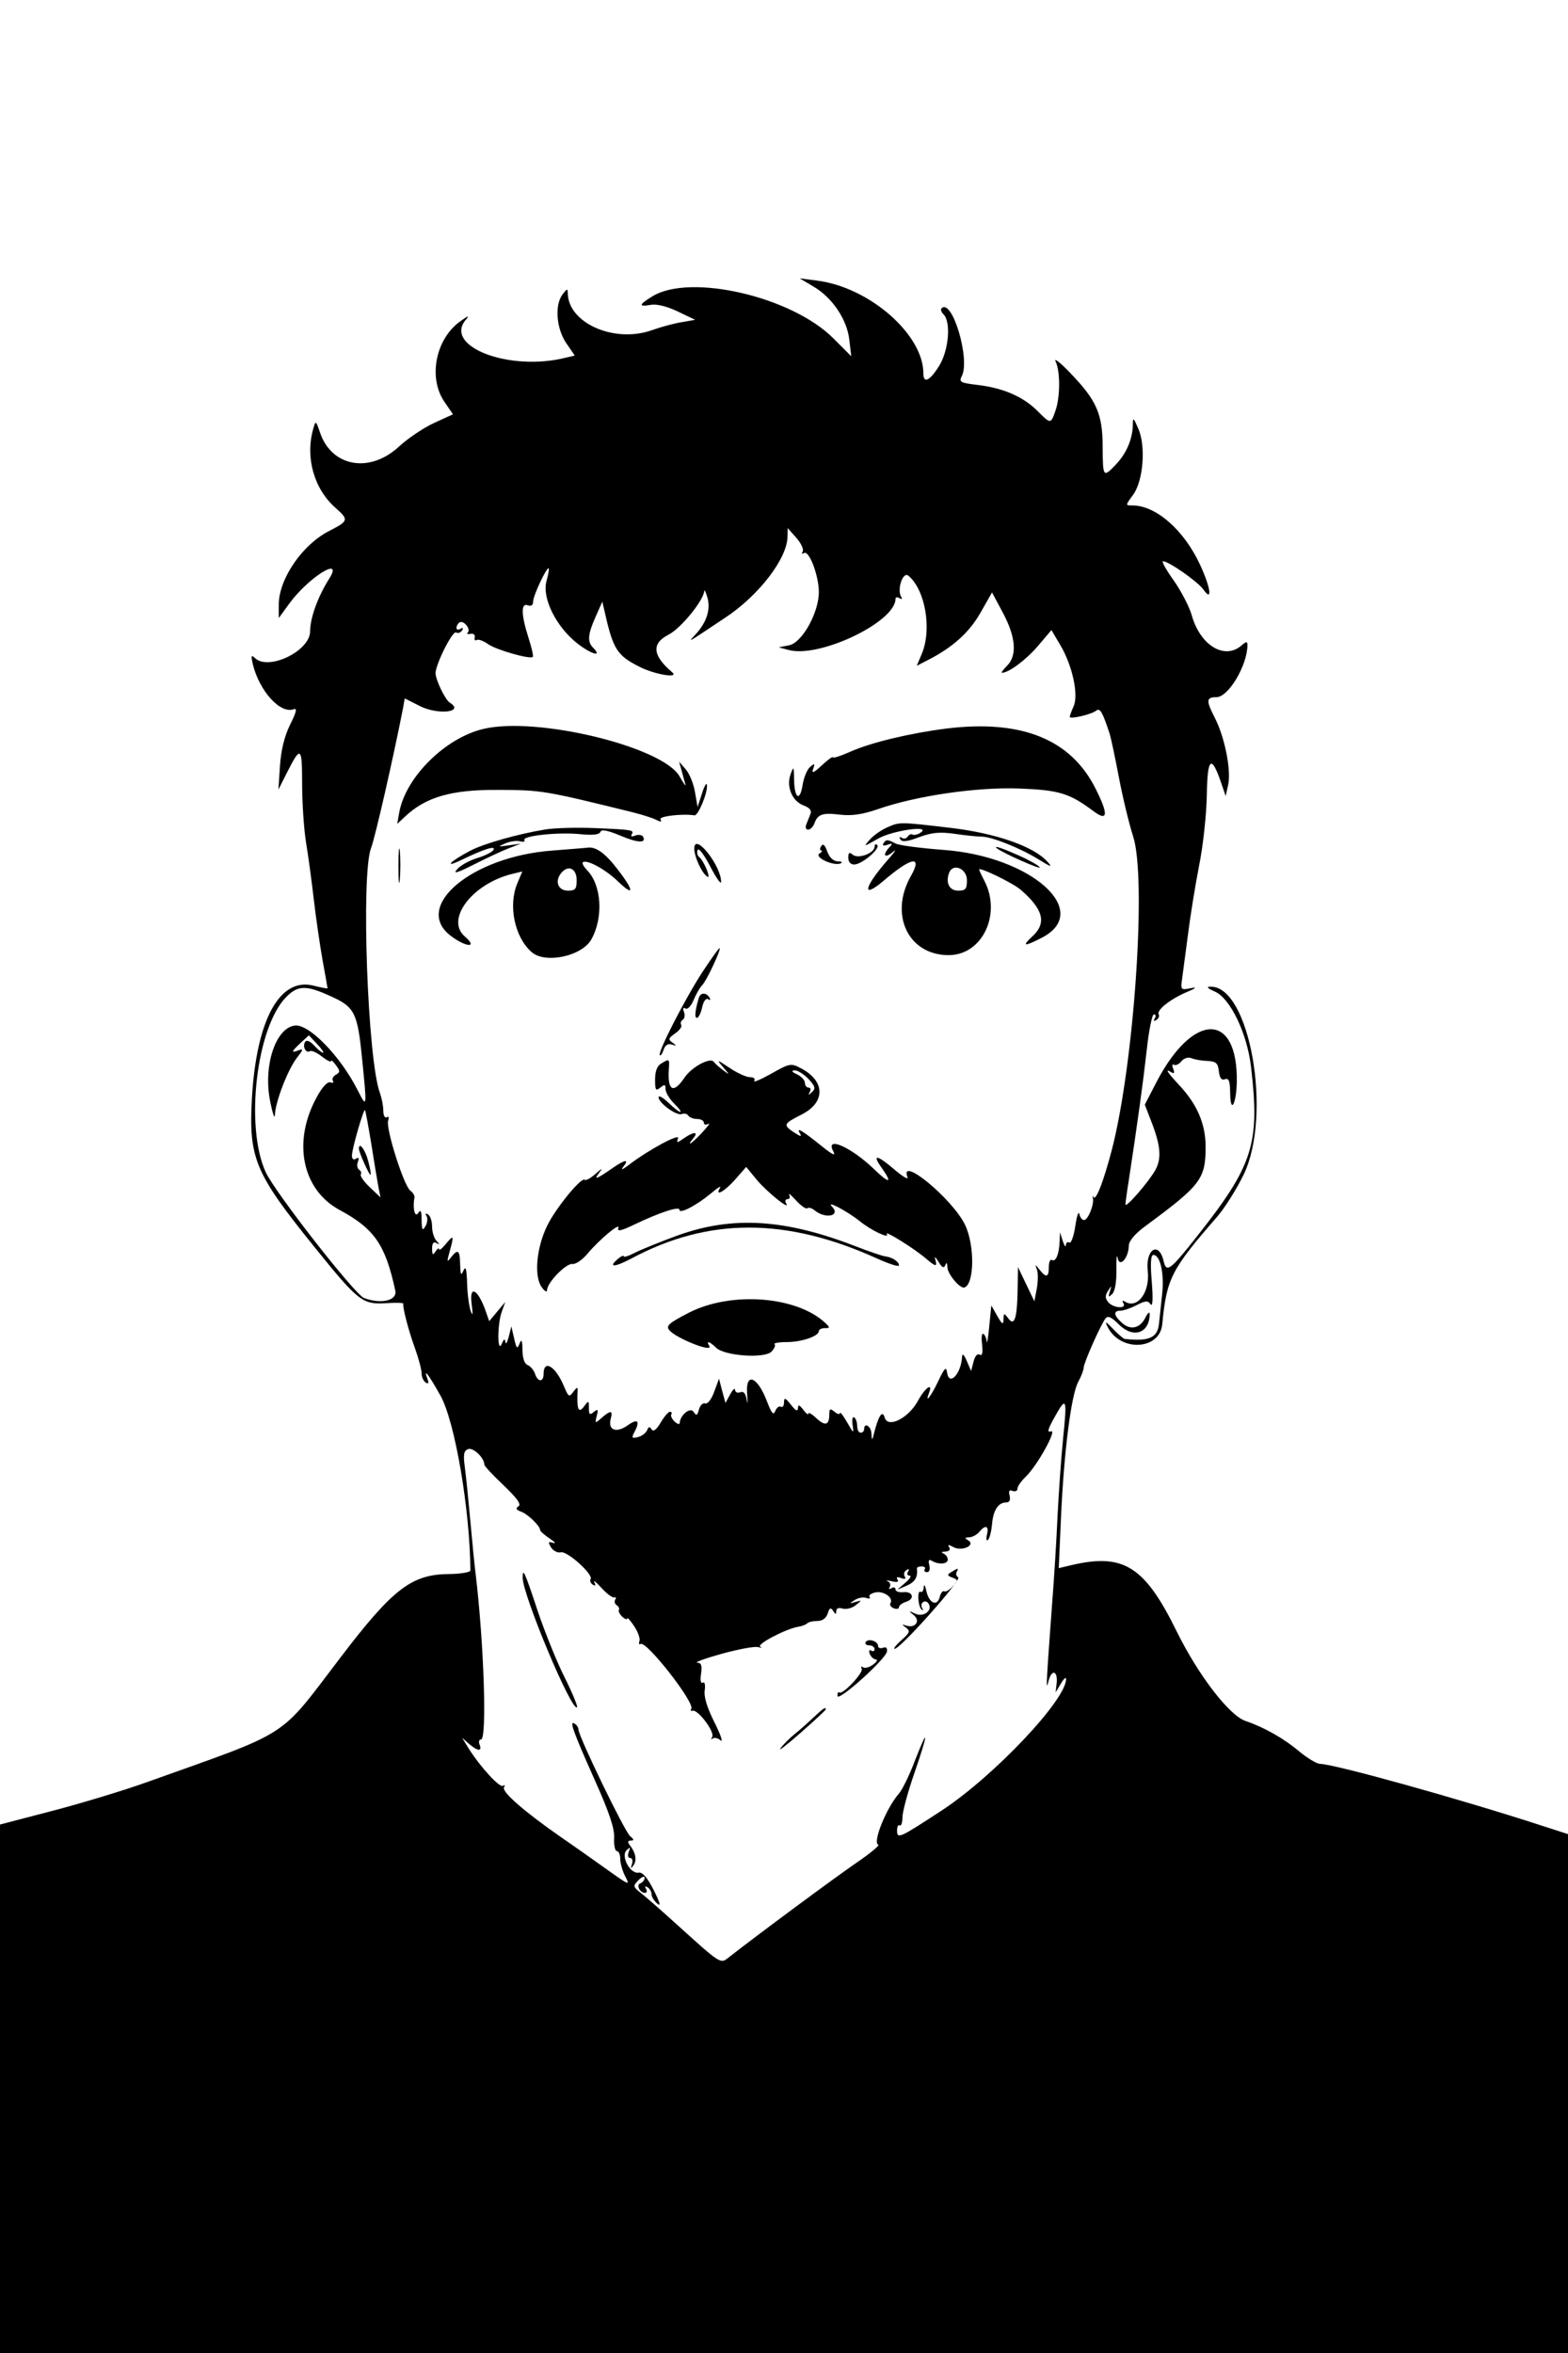 <?xml version="1.0" standalone="no"?>
<!DOCTYPE svg PUBLIC "-//W3C//DTD SVG 20010904//EN"
 "http://www.w3.org/TR/2001/REC-SVG-20010904/DTD/svg10.dtd">
<svg version="1.0" xmlns="http://www.w3.org/2000/svg"
 width="450pt" height="675pt" viewBox="0 0 450 675"
 preserveAspectRatio="xMidYMid meet">
<g transform="translate(0,675) scale(0.05,-0.05)"
fill="#000000" stroke="none">
<path d="M4669 11856 c108 -63 193 -189 206 -306 l11 -94 -104 104 c-238 238
-820 373 -1037 240 -79 -48 -82 -62 -10 -49 34 6 92 -8 155 -38 l100 -48 -80
-14 c-44 -7 -119 -28 -167 -45 -215 -77 -480 39 -484 210 0 30 -4 29 -30 -5
-46 -61 -36 -194 20 -278 l50 -73 -51 -12 c-324 -82 -707 65 -573 219 23 26
10 21 -38 -14 -138 -103 -179 -321 -87 -457 l50 -73 -109 -50 c-59 -27 -150
-88 -202 -136 -168 -155 -386 -115 -452 81 -24 70 -25 71 -39 22 -47 -164 4
-345 128 -454 77 -68 75 -75 -36 -132 -154 -78 -289 -274 -290 -422 l0 -78 59
81 c110 152 317 281 230 144 -65 -103 -109 -225 -109 -301 0 -113 -240 -229
-317 -153 -21 20 -23 13 -12 -35 37 -154 158 -288 235 -259 21 8 15 -17 -21
-89 -33 -67 -52 -147 -58 -236 l-9 -136 49 97 c79 156 87 151 87 -61 0 -108
10 -259 22 -336 13 -77 33 -225 45 -330 12 -104 35 -261 50 -347 16 -87 29
-160 29 -163 0 -3 -37 4 -81 15 -194 49 -327 -196 -353 -645 -19 -345 16 -430
356 -851 253 -314 278 -334 411 -326 57 4 103 3 102 -3 -5 -21 30 -155 67
-256 21 -58 38 -123 38 -144 0 -21 11 -44 23 -52 16 -10 20 -4 11 19 -26 69 5
29 74 -94 83 -148 169 -650 172 -1003 0 -11 -56 -20 -125 -21 -213 -2 -321
-85 -621 -479 -361 -473 -272 -415 -1114 -716 -137 -49 -383 -123 -545 -165
l-295 -77 0 -1516 0 -1516 4500 0 4500 0 0 1488 0 1489 -155 50 c-467 152
-1186 352 -1268 353 -18 0 -72 32 -119 71 -89 75 -200 138 -311 176 -93 33
-269 262 -392 511 -184 375 -305 452 -602 383 l-76 -18 13 294 c17 375 58 696
98 773 18 33 32 70 32 83 0 27 98 247 125 282 14 18 33 10 76 -33 83 -83 176
-53 178 58 0 17 -11 8 -25 -20 -31 -62 -86 -74 -135 -29 -47 42 -50 69 -8 69
17 0 59 14 93 32 51 26 65 27 80 5 12 -17 15 29 7 128 -9 104 -6 155 9 155 40
0 64 -108 50 -230 -7 -66 -15 -142 -18 -168 -9 -78 -59 -99 -196 -84 -8 1 -38
27 -67 57 -44 46 -49 48 -31 11 73 -144 299 -132 313 16 25 263 51 314 316
618 43 50 111 158 151 240 166 344 35 1084 -190 1079 -26 0 -18 -9 25 -28 89
-39 186 -241 208 -435 51 -439 12 -562 -311 -970 -154 -195 -175 -210 -191
-142 -27 118 -106 69 -91 -58 13 -121 -60 -218 -131 -174 -14 9 -18 5 -9 -9
21 -34 -58 -29 -87 6 -18 22 -19 38 -1 65 21 33 22 33 10 -4 -10 -33 -8 -35
14 -14 16 16 25 71 24 140 -1 63 2 93 7 67 10 -59 63 -2 64 70 1 27 34 67 92
110 324 239 349 272 349 461 -1 127 -48 238 -147 345 -76 82 -89 103 -50 79
16 -10 20 -4 11 20 -8 19 -6 29 4 23 10 -6 29 3 43 20 14 18 39 25 57 18 18
-8 59 -15 92 -16 50 -3 61 -12 66 -60 5 -39 16 -53 35 -45 23 8 29 -10 30 -84
2 -118 35 -58 38 67 7 406 -252 405 -463 -3 l-65 -126 37 -96 c54 -138 60
-212 24 -278 -37 -67 -172 -223 -172 -198 0 9 8 71 19 138 50 328 82 560 103
747 12 113 31 205 41 205 11 0 13 -10 5 -23 -9 -15 -5 -18 9 -9 13 8 19 22 14
31 -15 24 62 86 156 127 60 25 67 32 26 24 -55 -11 -57 -9 -48 54 5 36 20 152
34 256 13 105 42 283 64 396 23 113 42 295 44 404 3 214 26 233 82 69 l26 -76
14 62 c19 85 -19 276 -77 388 -50 98 -49 117 10 117 69 0 177 182 178 298 0
23 -6 23 -35 -2 -97 -84 -237 2 -285 175 -14 49 -61 139 -104 200 -43 60 -70
109 -61 109 33 0 200 -117 232 -162 54 -77 42 11 -19 142 -92 199 -253 340
-388 340 -41 0 -41 0 3 60 59 79 75 279 31 380 -30 68 -31 68 -32 16 -3 -79
-38 -159 -97 -221 -73 -77 -75 -74 -76 100 0 189 -34 267 -184 423 -59 62 -98
92 -86 68 27 -56 27 -203 -1 -283 -27 -77 -27 -77 -104 0 -81 81 -194 130
-339 148 -102 12 -112 17 -95 50 51 95 -55 451 -116 390 -6 -7 -1 -22 12 -35
44 -44 29 -209 -26 -296 -54 -86 -90 -103 -90 -42 0 223 -310 494 -610 532
l-100 13 79 -47z m-62 -1521 c-7 -12 -4 -15 8 -8 29 18 85 -130 85 -224 0
-118 -96 -290 -170 -305 l-60 -12 56 -15 c176 -49 614 160 614 293 0 10 10 12
23 4 14 -8 18 -5 10 7 -26 42 9 148 41 122 97 -81 136 -307 77 -448 l-29 -69
64 33 c143 73 238 159 302 272 l66 116 63 -118 c74 -139 82 -244 23 -303 -22
-22 -35 -40 -29 -40 39 0 137 73 205 152 l79 93 52 -88 c69 -117 105 -285 75
-350 -12 -27 -22 -54 -22 -60 0 -15 126 14 152 36 22 17 36 -8 77 -132 7 -22
31 -134 53 -250 22 -116 59 -269 82 -340 78 -239 6 -1297 -121 -1793 -48 -184
-93 -302 -107 -276 -5 10 -7 7 -3 -7 8 -35 -28 -125 -51 -125 -11 0 -23 16
-27 35 -4 19 -15 -12 -23 -70 -9 -58 -24 -100 -34 -94 -10 6 -19 0 -20 -15 -1
-14 -9 -3 -18 24 l-16 50 -2 -53 c-3 -72 -22 -119 -44 -106 -10 6 -18 -12 -18
-40 0 -60 -15 -64 -53 -16 -26 33 -27 33 -15 0 7 -19 6 -68 -1 -108 l-14 -73
-47 98 -47 98 -2 -120 c-2 -172 -18 -222 -53 -175 -25 33 -27 33 -28 -5 -1
-33 -8 -29 -36 20 l-34 60 -12 -120 c-6 -66 -13 -105 -15 -86 -1 18 -10 38
-19 43 -9 6 -12 -22 -7 -61 5 -48 1 -67 -14 -58 -13 8 -27 -8 -35 -40 l-14
-54 -25 58 c-16 37 -26 45 -27 24 -5 -98 -74 -172 -86 -91 -5 37 -14 28 -51
-50 -42 -88 -79 -134 -52 -65 23 61 -24 27 -63 -45 -54 -101 -174 -162 -192
-98 -13 46 -36 11 -63 -97 -9 -36 -11 -36 -13 5 -2 43 -42 67 -42 25 0 -11 -9
-20 -20 -20 -11 0 -20 17 -20 39 0 21 -8 43 -17 49 -10 6 -14 -14 -9 -44 7
-51 6 -50 -32 16 -22 39 -41 62 -41 53 -1 -10 -14 -7 -31 7 -25 21 -30 18 -30
-14 0 -63 -23 -70 -74 -23 -25 24 -46 36 -46 27 0 -10 -13 0 -29 21 -23 30
-30 32 -31 9 -1 -20 -13 -14 -40 20 -33 42 -39 44 -40 14 0 -20 -8 -31 -18
-25 -10 6 -24 -5 -32 -24 -10 -27 -21 -15 -47 53 -54 143 -123 173 -115 49 4
-53 3 -72 -2 -40 -6 39 -18 53 -37 45 -16 -6 -29 0 -30 14 0 13 -13 2 -28 -26
l-27 -49 -19 69 -18 70 -28 -76 c-15 -42 -38 -71 -51 -66 -13 5 -29 -10 -36
-34 -10 -37 -15 -39 -31 -14 -19 29 -78 -19 -80 -66 -1 -8 -14 -4 -29 10 -15
14 -24 33 -19 41 5 8 2 15 -8 15 -9 0 -33 -28 -53 -62 -25 -42 -42 -54 -52
-39 -11 18 -17 17 -26 -5 -6 -15 -29 -33 -52 -39 -35 -9 -38 -5 -22 26 36 66
21 83 -36 42 -66 -47 -115 -29 -99 35 14 51 1 53 -52 7 -38 -34 -39 -33 -28
11 10 38 7 42 -17 23 -23 -20 -28 -15 -28 22 0 45 -1 46 -29 8 -31 -41 -41
-13 -36 91 2 24 -4 22 -24 -5 -24 -33 -28 -30 -53 29 -48 117 -118 160 -118
73 0 -49 -34 -47 -49 1 -7 21 -26 43 -42 50 -18 6 -30 39 -30 86 -1 57 -6 66
-17 37 -13 -33 -18 -29 -31 30 l-16 69 -15 -60 c-9 -33 -17 -46 -19 -30 -3 21
-9 19 -21 -10 -26 -60 -26 112 0 184 l20 56 -46 -55 -46 -55 -24 68 c-44 119
-91 139 -77 32 8 -64 7 -75 -6 -40 -9 28 -19 100 -20 160 -3 81 -8 99 -21 70
-14 -32 -17 -25 -19 35 -1 83 -13 92 -53 40 -23 -30 -24 -25 -7 35 26 94 24
98 -22 43 -21 -26 -39 -40 -39 -30 0 9 -9 4 -20 -13 -16 -24 -19 -21 -20 16 0
31 8 42 25 32 20 -11 20 -8 0 13 -14 15 -25 52 -25 82 0 30 -10 61 -23 69 -14
9 -18 5 -9 -9 8 -12 5 -39 -6 -58 -17 -29 -21 -23 -22 35 0 53 -5 63 -20 40
-19 -29 -33 30 -21 89 2 11 -9 29 -24 40 -37 27 -143 361 -127 402 6 18 3 26
-8 19 -11 -7 -20 10 -20 38 0 27 -9 72 -19 100 -71 187 -110 1257 -51 1407 23
60 127 514 184 806 l9 52 87 -44 c105 -53 260 -35 171 20 -26 17 -81 131 -81
169 1 53 98 246 118 233 11 -6 26 -1 34 12 9 14 6 18 -9 9 -13 -8 -23 -5 -23
6 0 11 8 25 18 31 23 14 66 -38 47 -58 -8 -8 -1 -11 15 -8 17 4 28 -5 25 -19
-4 -15 2 -22 11 -16 10 6 39 -5 66 -24 47 -33 240 -88 256 -73 5 5 -7 55 -25
111 -42 132 -44 201 -3 185 19 -7 30 1 30 22 0 32 74 191 89 191 4 0 -1 -33
-12 -73 -28 -99 57 -267 181 -362 80 -61 141 -76 86 -21 -34 34 -30 78 15 178
l38 86 14 -59 c48 -215 71 -250 200 -315 87 -44 230 -68 187 -31 -113 96 -120
165 -20 216 70 36 199 194 204 249 1 12 9 -4 18 -35 20 -67 -3 -142 -66 -211
-48 -52 -61 -59 170 95 191 126 354 338 356 463 l1 50 50 -56 c27 -31 44 -67
36 -79z m-2691 -2559 c119 -56 137 -94 162 -346 29 -291 29 -291 -25 -185 -99
196 -281 383 -362 371 -109 -16 -179 -227 -142 -426 15 -77 28 -116 29 -86 3
76 75 262 127 328 36 46 38 53 9 42 -45 -17 -43 -9 12 43 l47 43 47 -50 c26
-27 41 -50 34 -50 -7 0 -30 19 -51 42 -25 26 -44 33 -52 20 -16 -27 5 -67 28
-53 9 6 40 -8 69 -31 28 -22 52 -34 52 -26 0 9 13 -2 28 -23 25 -34 25 -41 0
-55 -16 -9 -24 -25 -17 -35 6 -10 -1 -14 -15 -9 -16 6 -47 -27 -78 -85 -141
-256 -84 -532 133 -648 198 -107 261 -198 318 -462 12 -57 -82 -79 -180 -42
-53 21 -510 605 -564 722 -120 263 -53 834 119 1006 69 69 117 68 272 -5z
m215 -838 c16 -103 35 -215 41 -248 l12 -60 -61 58 c-34 32 -57 65 -52 74 5 8
1 21 -10 27 -10 7 -14 27 -7 45 9 22 5 28 -11 18 -14 -9 -23 -2 -23 18 0 38
67 270 75 261 3 -3 19 -90 36 -193z m3971 -1691 c-11 -108 -25 -309 -32 -447
-6 -137 -20 -362 -31 -500 -33 -450 -37 -511 -22 -450 17 74 55 69 48 -6 l-6
-54 30 50 c16 28 30 40 30 28 4 -117 -413 -558 -713 -755 -245 -160 -257 -166
-257 -115 0 22 7 35 15 29 9 -5 16 16 16 47 0 31 31 146 69 255 81 235 82 274
1 66 -30 -80 -71 -163 -90 -185 -73 -83 -153 -282 -119 -294 10 -3 -47 -50
-126 -104 -123 -84 -574 -418 -728 -539 -54 -42 -40 -51 -316 198 -77 70 -163
145 -191 167 -48 38 -48 41 -15 75 19 20 35 25 35 13 0 -12 -11 -26 -24 -31
-26 -8 -4 -55 26 -55 11 0 14 10 6 23 -9 14 -5 18 9 9 13 -8 23 -26 23 -41 0
-14 15 -38 33 -53 22 -19 15 7 -21 78 -36 71 -64 104 -86 100 -49 -9 -104 94
-70 128 22 21 24 20 13 -9 -8 -20 -4 -35 8 -35 12 0 17 -16 10 -35 -8 -28 -7
-29 9 -7 21 29 13 73 -22 117 -13 17 -11 25 7 25 20 0 18 7 -4 25 -31 25 -297
574 -297 613 0 11 -10 26 -22 33 -32 20 -10 -42 119 -331 80 -179 111 -271
108 -325 -2 -41 5 -75 15 -75 11 0 20 -20 20 -45 0 -25 13 -70 29 -101 28 -53
23 -51 -91 30 -66 47 -187 133 -270 190 -215 149 -350 266 -335 291 7 12 4 16
-6 9 -20 -12 -129 107 -198 216 l-37 60 40 -35 c50 -43 76 -45 61 -5 -7 17 -3
30 8 30 35 0 17 549 -31 950 -6 44 -19 179 -30 300 -11 121 -25 261 -32 312
-10 73 -6 95 19 104 29 11 93 -50 93 -89 0 -8 50 -62 111 -119 77 -74 103
-110 85 -120 -18 -12 -14 -20 15 -31 39 -14 109 -82 109 -105 0 -7 25 -29 55
-49 30 -20 39 -31 20 -25 -29 9 -31 5 -12 -26 13 -20 38 -33 56 -28 36 9 188
-127 171 -154 -6 -9 0 -24 13 -32 15 -9 18 -5 8 14 -8 15 11 1 41 -32 30 -33
63 -58 73 -55 10 4 13 -3 6 -13 -6 -11 -2 -25 9 -32 11 -7 17 -19 12 -26 -4
-8 5 -26 20 -40 15 -14 28 -18 28 -10 0 9 18 -11 40 -44 22 -33 36 -72 30 -86
-5 -14 -2 -21 7 -16 33 20 312 -337 291 -372 -6 -9 -3 -15 7 -11 31 9 129
-122 113 -150 -8 -14 -7 -18 2 -10 9 8 30 4 46 -10 16 -13 0 33 -35 103 -42
83 -62 148 -56 184 4 32 0 51 -11 44 -12 -7 -16 14 -10 51 7 48 1 63 -22 64
-18 1 45 24 138 50 94 26 188 44 210 39 22 -5 28 -4 14 2 -27 12 148 104 219
115 20 3 42 12 50 19 7 8 34 14 59 14 29 0 50 16 59 43 10 33 17 36 31 15 14
-22 17 -22 18 -2 0 17 14 22 36 15 20 -6 54 2 75 19 38 30 38 30 -1 19 -37
-11 -37 -10 -4 11 20 13 50 18 66 12 17 -6 25 -4 19 6 -6 10 10 21 35 26 48 9
104 -32 85 -62 -6 -10 3 -23 19 -29 17 -7 30 -4 30 6 0 10 18 24 41 31 53 17
38 62 -18 55 -24 -2 -43 5 -43 16 0 12 -10 15 -23 7 -14 -8 -18 -5 -10 7 7 12
2 27 -12 33 -14 6 -4 6 23 0 31 -8 43 -5 33 10 -8 14 -1 17 21 8 23 -8 30 -5
21 9 -8 12 -3 29 10 37 14 9 18 6 9 -9 -8 -13 -4 -23 9 -23 13 0 2 -18 -24
-40 l-47 -41 55 24 c47 20 64 48 58 99 0 6 12 11 27 11 16 0 24 -7 18 -16 -6
-9 0 -17 13 -17 14 0 19 17 13 40 -7 27 -3 35 13 26 38 -24 93 -21 93 6 0 13
-11 29 -25 35 -15 6 -10 11 11 11 22 1 31 11 22 25 -10 16 -3 16 24 1 48 -27
130 10 86 38 -23 14 -22 17 5 18 17 0 43 14 57 30 36 44 58 37 45 -15 -6 -25
-3 -38 6 -30 9 9 19 48 23 88 6 81 36 127 81 127 19 0 26 13 20 39 -7 27 -2
35 17 27 16 -5 28 0 28 13 0 13 21 43 46 67 67 63 185 277 146 262 -23 -9 -18
12 21 81 68 123 73 111 49 -122z"/>
<path d="M2775 9318 c-218 -51 -445 -275 -483 -477 l-12 -68 45 42 c120 113
267 155 535 153 250 -1 262 -3 770 -128 55 -14 117 -33 137 -44 26 -13 33 -12
24 3 -11 18 127 34 195 23 21 -3 75 126 72 172 -1 20 -14 0 -28 -44 l-26 -80
-15 86 c-8 48 -32 106 -53 130 l-38 44 14 -50 c7 -27 17 -63 22 -80 5 -16 -10
4 -33 45 -95 170 -818 346 -1126 273z"/>
<path d="M5432 9320 c-206 -26 -429 -79 -547 -131 -58 -26 -105 -41 -105 -34
0 7 -28 -14 -63 -46 -47 -44 -60 -49 -50 -21 12 32 9 34 -17 12 -17 -14 -36
-60 -43 -102 -15 -99 -47 -81 -49 28 -1 77 -3 80 -20 32 -26 -71 8 -154 74
-179 35 -13 48 -29 40 -49 -7 -17 -17 -43 -24 -60 -7 -16 -2 -30 10 -30 13 0
29 16 36 35 20 54 46 63 147 51 67 -8 129 1 216 31 224 78 570 128 813 119
230 -9 288 -27 425 -129 84 -63 89 -22 14 127 -142 285 -426 399 -857 346z"/>
<path d="M5090 8752 c-33 -15 -78 -46 -99 -71 -37 -41 -34 -40 50 8 85 48 315
79 240 32 -16 -10 -36 -14 -44 -9 -8 5 -20 -1 -27 -12 -7 -11 -23 -15 -34 -7
-13 8 -16 4 -8 -9 10 -16 40 -13 108 13 73 27 118 31 204 19 61 -9 130 -16
155 -16 60 -1 224 -67 330 -133 67 -42 77 -44 49 -13 -78 89 -295 165 -556
196 -298 35 -293 35 -368 2z"/>
<path d="M3130 8741 c-154 -25 -350 -80 -429 -121 -116 -60 -160 -106 -51 -53
131 63 199 84 182 56 -8 -12 -49 -33 -93 -46 -43 -13 -94 -41 -114 -63 -27
-30 -4 -24 95 26 71 36 161 78 200 93 l70 27 -70 -10 c-64 -9 -65 -8 -20 11
27 12 65 17 85 12 19 -5 30 -2 25 7 -15 25 197 47 321 34 72 -7 109 -3 115 13
5 16 39 10 114 -21 100 -43 154 -45 130 -5 -6 9 -26 12 -44 5 -19 -8 -28 -5
-20 7 15 25 5 27 -216 36 -99 4 -225 1 -280 -8z"/>
<path d="M2287 8530 c0 -88 3 -122 8 -74 4 47 4 119 0 160 -5 40 -8 2 -8 -86z"/>
<path d="M3985 8637 c-3 -46 42 -146 75 -167 24 -15 -21 94 -47 113 -10 7 -14
25 -9 40 6 15 37 -26 72 -93 34 -66 62 -106 63 -90 1 90 -147 281 -154 197z"/>
<path d="M5070 8660 c-7 -12 3 -14 24 -7 29 11 31 8 11 -14 -43 -46 -27 -67
20 -27 24 21 12 1 -29 -45 -138 -158 -153 -229 -24 -120 159 136 225 148 157
28 -127 -222 -16 -455 216 -455 193 0 305 234 205 427 -17 32 -30 61 -30 64 0
17 196 -78 240 -117 129 -112 148 -190 67 -265 -64 -59 -50 -62 51 -10 297
151 -58 469 -565 505 -131 10 -255 26 -274 37 -45 24 -54 24 -69 -1z m480
-210 c0 -51 -8 -60 -50 -60 -51 0 -74 45 -52 103 22 57 102 24 102 -43z"/>
<path d="M4713 8645 c-8 -14 -8 -25 1 -25 9 0 4 -8 -10 -17 -33 -21 79 -73
120 -57 15 6 8 12 -15 12 -26 1 -48 22 -61 57 -13 38 -24 47 -35 30z"/>
<path d="M5020 8643 c0 -38 -94 -73 -125 -47 -20 17 -26 13 -26 -17 0 -24 13
-39 34 -39 44 0 152 92 132 112 -8 8 -15 4 -15 -9z"/>
<path d="M3170 8620 c-462 -34 -804 -321 -583 -489 88 -67 159 -71 81 -4 -114
98 44 305 276 360 l54 13 -29 -69 c-53 -127 -15 -309 83 -394 78 -68 288 -23
342 73 71 126 59 314 -25 398 -18 19 -29 38 -24 44 20 20 128 -38 200 -107 95
-92 97 -59 4 62 -72 95 -126 135 -173 130 -14 -2 -107 -9 -206 -17z m140 -170
c0 -51 -8 -60 -50 -60 -57 0 -78 55 -38 102 40 48 88 25 88 -42z"/>
<path d="M5722 8633 c31 -26 256 -126 246 -109 -7 11 -62 42 -121 68 -97 43
-148 60 -125 41z"/>
<path d="M4033 7925 c-101 -155 -260 -465 -246 -479 5 -5 15 9 22 31 9 27 25
37 47 30 29 -9 30 -8 4 11 -26 18 -24 25 15 53 25 17 41 39 35 49 -6 9 -2 23
9 29 10 7 14 27 7 45 -8 20 -5 28 8 20 12 -8 33 14 47 48 14 34 36 72 49 85
26 26 113 213 100 213 -5 0 -48 -61 -97 -135z"/>
<path d="M4011 7775 c-21 -71 -26 -115 -11 -115 9 0 23 27 30 60 8 36 22 55
35 47 12 -8 15 -4 7 10 -19 30 -51 29 -61 -2z"/>
<path d="M3795 7398 c-23 -13 -35 -44 -35 -91 0 -62 4 -68 30 -47 25 20 30 19
30 -8 0 -19 22 -56 49 -83 67 -67 37 -63 -33 5 -31 29 -56 43 -56 31 0 -33
103 -108 133 -97 14 6 31 2 38 -9 6 -10 29 -19 50 -19 22 0 39 -10 39 -21 0
-12 11 -15 25 -7 14 8 -1 -14 -34 -49 -59 -64 -97 -88 -51 -33 32 39 1 38 -55
-1 -40 -28 -43 -28 -33 0 13 32 -170 -66 -282 -152 -37 -28 -49 -33 -33 -12
36 45 13 44 -54 -2 -101 -70 -117 -76 -84 -32 23 30 18 28 -21 -6 -28 -25 -56
-40 -62 -34 -19 18 -170 -167 -217 -267 -60 -125 -74 -285 -31 -347 17 -25 32
-34 32 -19 0 43 110 156 146 150 19 -2 57 24 86 59 69 82 191 184 177 147 -8
-21 17 -16 91 20 149 71 260 107 260 85 0 -26 98 25 182 95 36 31 59 45 51 31
-33 -54 26 -21 87 48 l63 72 59 -72 c58 -70 199 -184 170 -137 -8 13 -4 24 8
24 12 0 17 11 10 25 -7 14 10 -1 39 -32 29 -32 59 -52 65 -45 7 6 25 1 40 -11
64 -53 154 -34 101 21 -37 39 88 -27 158 -83 66 -54 176 -106 157 -75 -16 25
162 -86 225 -141 56 -48 67 -49 53 -4 -6 19 2 13 18 -13 21 -35 32 -41 40 -20
7 18 11 13 12 -14 2 -39 72 -122 97 -115 58 18 61 242 4 360 -72 149 -380 403
-330 272 6 -15 -27 4 -73 43 -101 87 -133 93 -77 14 66 -93 48 -97 -44 -8
-133 127 -281 191 -232 100 16 -29 -4 -20 -65 29 -113 91 -150 113 -127 75 13
-21 5 -20 -32 4 -66 44 -63 50 41 103 140 70 138 194 -5 267 -54 29 -64 27
-168 -32 -61 -34 -105 -53 -98 -41 8 12 -3 21 -25 21 -21 0 -73 24 -116 53
-75 50 -77 50 -38 5 40 -47 40 -47 0 -18 -22 17 -46 38 -53 48 -20 28 -128
-30 -169 -92 -63 -93 -97 -75 -89 49 4 62 4 62 -44 33z m845 -88 c39 -42 43
-55 21 -75 -21 -20 -24 -20 -13 0 8 14 5 25 -7 25 -11 0 -21 12 -21 27 0 15
-20 37 -45 49 -31 14 -35 22 -13 23 17 0 52 -22 78 -49z"/>
<path d="M3890 6412 c-99 -36 -209 -81 -245 -99 -36 -19 -65 -28 -65 -21 0 7
-13 2 -30 -12 -64 -53 -25 -53 75 0 441 236 888 236 1410 -1 69 -31 125 -49
125 -39 0 22 -39 47 -80 52 -16 2 -93 28 -170 58 -406 157 -705 175 -1020 62z"/>
<path d="M3953 5968 c-116 -60 -132 -75 -111 -100 39 -47 255 -132 229 -90
-20 32 1 27 39 -10 46 -47 277 -64 318 -23 16 17 25 36 18 43 -7 6 24 12 70
12 85 0 184 34 184 63 0 9 15 17 34 17 30 0 31 3 5 28 -164 156 -543 185 -786
60z"/>
<path d="M2060 6909 c0 -19 58 -149 66 -149 5 0 -1 36 -13 80 -17 65 -53 112
-53 69z"/>
<path d="M5461 4481 c-26 -16 -25 -21 5 -32 34 -13 34 -16 2 -51 -18 -20 -40
-33 -48 -28 -9 5 -20 -9 -26 -32 -15 -58 -61 -37 -77 34 -7 32 -13 42 -15 22
-1 -20 -9 -32 -18 -27 -20 13 -16 -83 6 -102 9 -8 10 -4 3 9 -17 29 19 54 37
25 25 -39 -30 -80 -77 -57 -39 18 -40 17 -9 -8 41 -33 11 -77 -41 -61 -29 9
-29 8 -3 -11 26 -20 22 -30 -26 -72 -31 -28 -48 -50 -39 -50 33 0 386 397 365
410 -11 7 -15 21 -9 31 14 24 7 23 -30 0z"/>
<path d="M3000 4448 c0 -99 282 -772 312 -743 5 5 -27 83 -72 173 -45 89 -113
259 -153 377 -76 230 -87 253 -87 193z"/>
<path d="M4969 4079 c-6 -10 3 -19 20 -19 17 0 31 -10 31 -21 0 -12 -9 -16
-20 -9 -11 7 -14 -1 -8 -19 7 -17 23 -31 35 -32 13 0 6 -13 -15 -29 -21 -16
-47 -23 -58 -16 -11 7 -15 3 -8 -8 13 -21 -112 -154 -129 -136 -6 5 -10 -3
-10 -20 0 -38 278 211 284 255 3 20 -5 28 -23 21 -15 -5 -28 -1 -28 10 0 28
-56 46 -71 23z"/>
<path d="M4668 3645 c-32 -30 -80 -73 -108 -95 -27 -22 -63 -58 -80 -80 -16
-22 35 18 115 88 80 70 145 131 145 135 0 16 -17 4 -72 -48z"/>
</g>
</svg>
